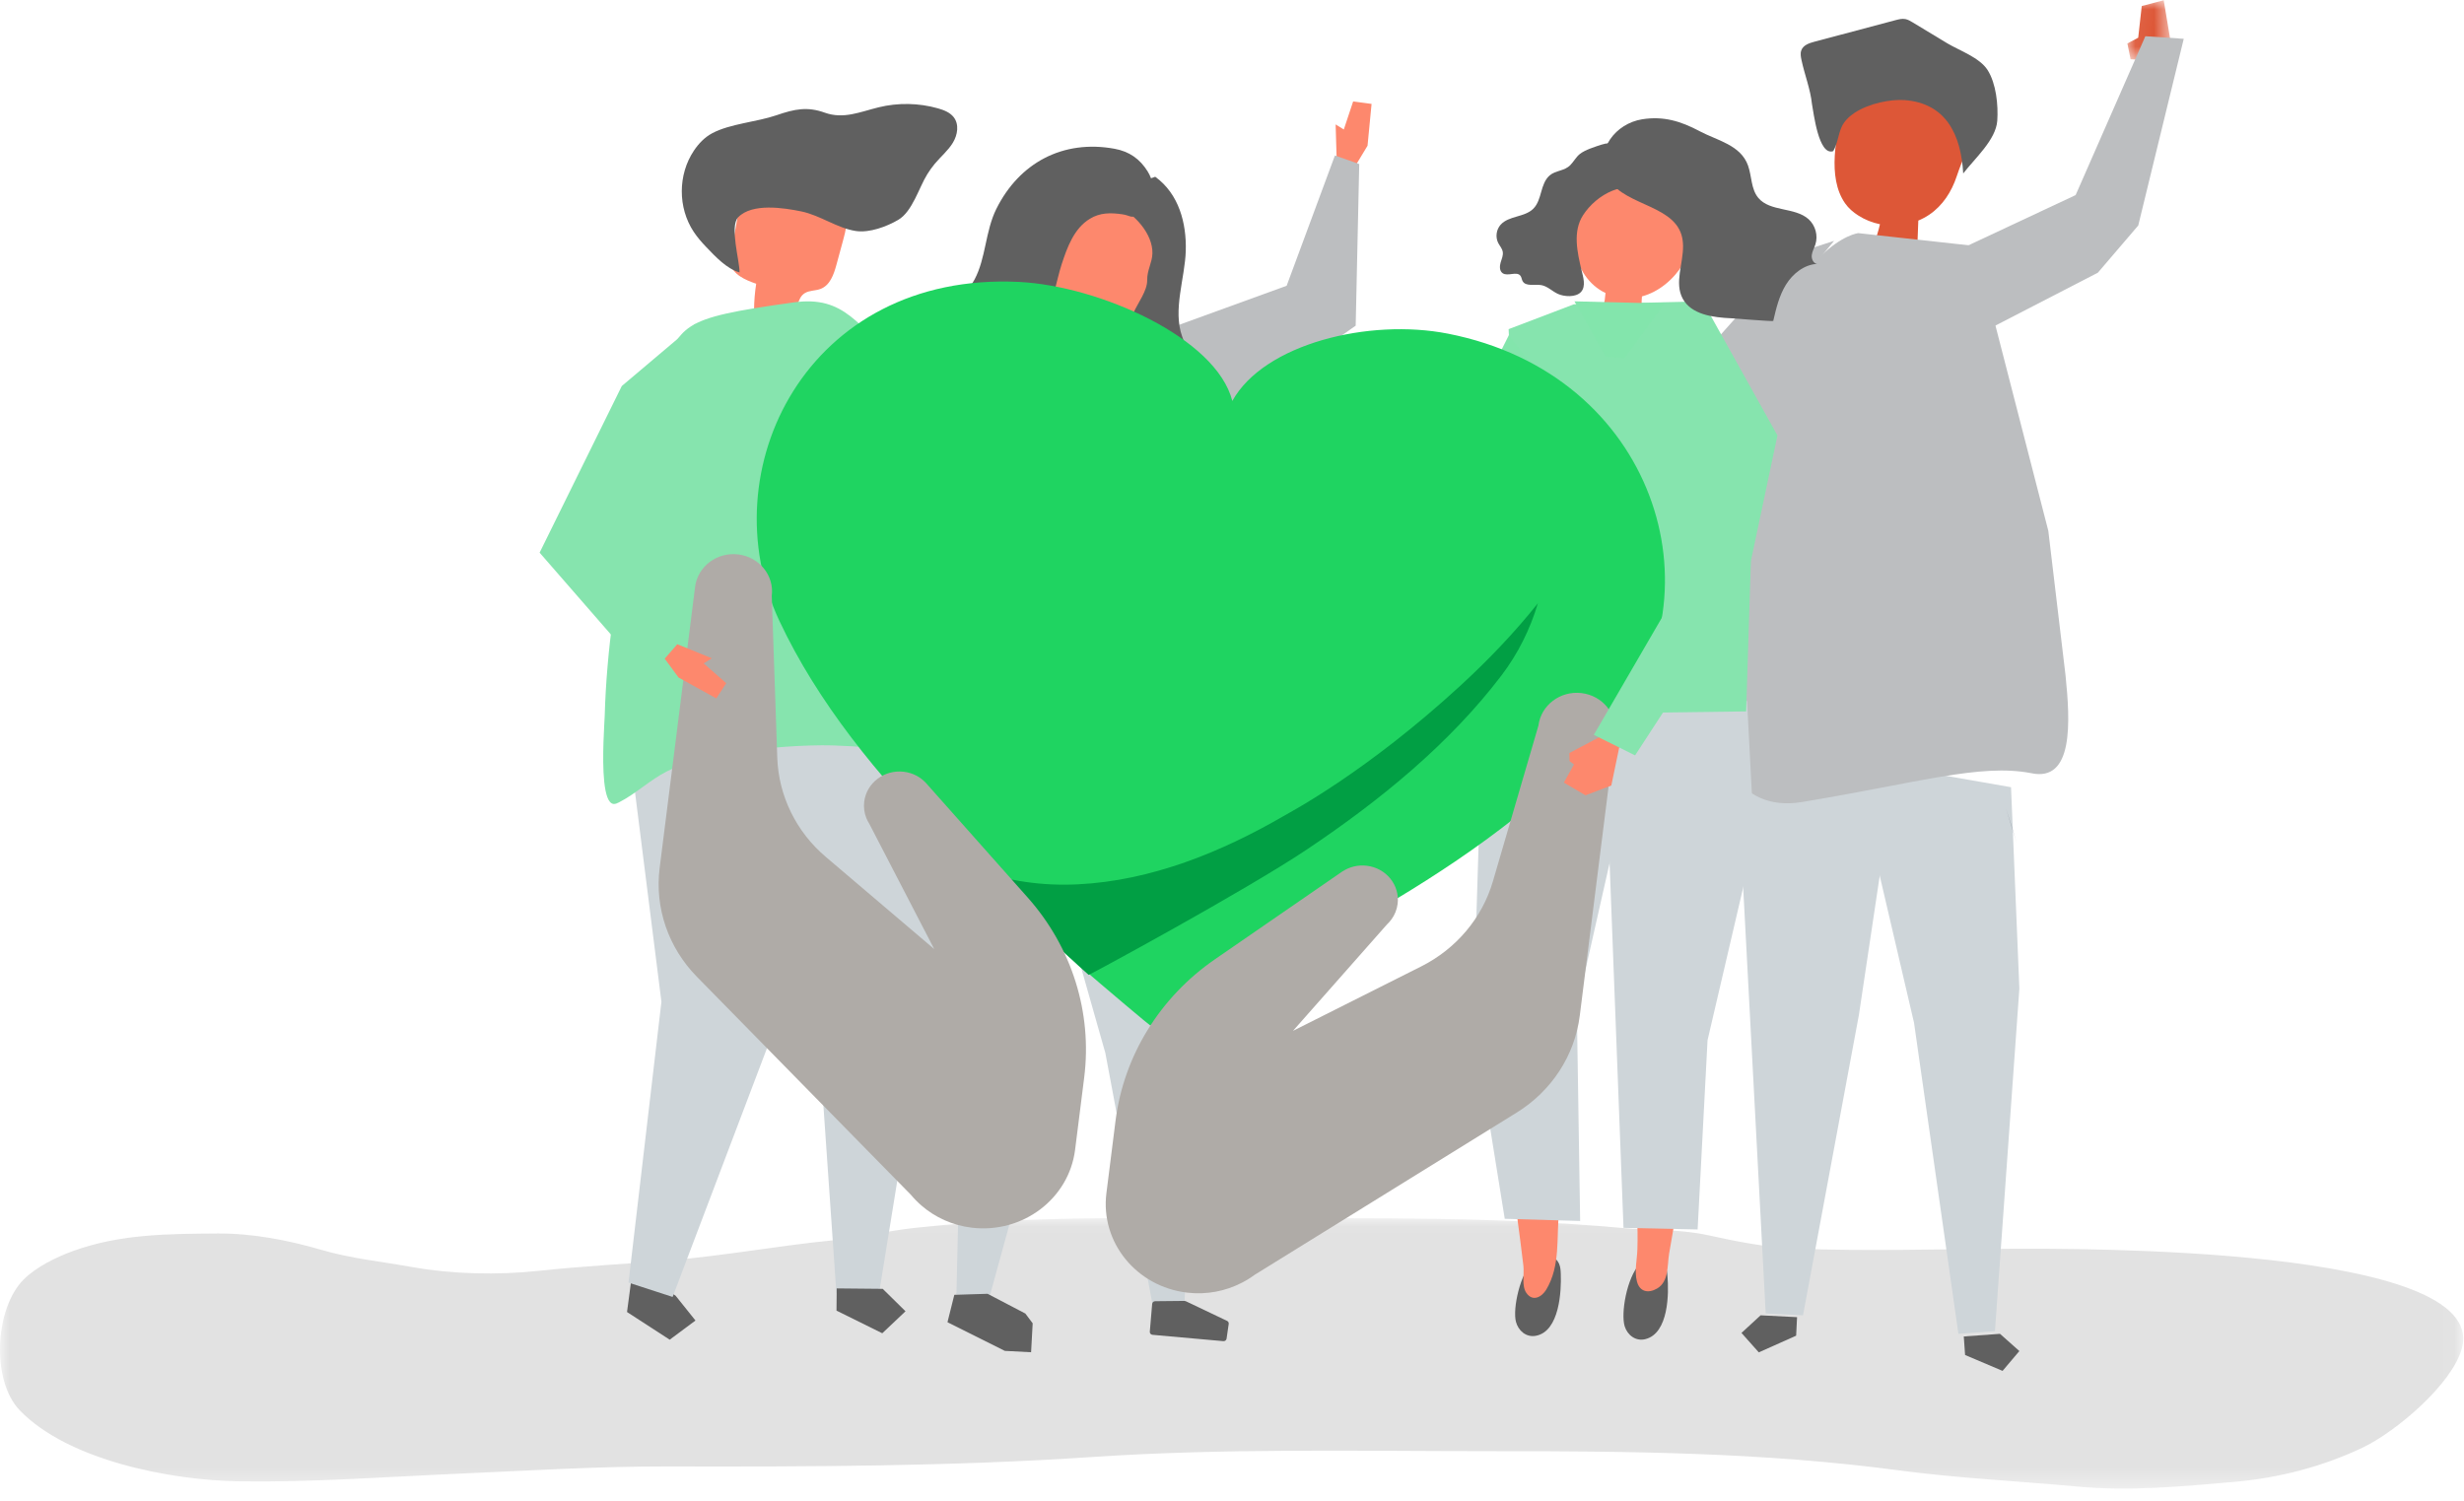 <?xml version="1.0" encoding="UTF-8"?>
<svg width="133px" height="81px" viewBox="0 0 133 81" version="1.1" xmlns="http://www.w3.org/2000/svg" xmlns:xlink="http://www.w3.org/1999/xlink">
    <title>5DF8996D-F6B3-4D51-BDA5-DE24E1694354</title>
    <defs>
        <polygon id="path-1" points="3.33579488e-05 0.029 132.958 0.029 132.958 14.635 3.33579488e-05 14.635"></polygon>
        <polygon id="path-3" points="0.071 0.014 2.405 0.014 2.405 3.305 0.071 3.305"></polygon>
    </defs>
    <g id="PC-(responsive-format)" stroke="none" stroke-width="1" fill="none" fill-rule="evenodd">
        <g id="01.homepage" transform="translate(-823, -527)">
            <g id="Group-103" transform="translate(823, 527)">
                <g id="Group-7">
                    <g id="Group-3" transform="translate(0, 65.719)">
                        <mask id="mask-2" fill="white">
                            <use xlink:href="#path-1"></use>
                        </mask>
                        <g id="Clip-2"></g>
                        <path d="M61,0.031 C57.106,0.042 53.212,0.135 49.326,0.568 C47.861,0.731 46.426,1.089 44.956,1.233 C42.022,1.522 39.141,2.06 36.197,2.309 C33.825,2.509 31.444,2.626 29.08,2.88 C26.864,3.118 24.409,3.064 22.21,2.67 C20.581,2.379 18.945,2.215 17.345,1.748 C15.554,1.225 13.61,0.85 11.742,0.864 C9.081,0.884 6.49,0.887 3.943,1.81 C3.05,2.135 1.956,2.668 1.276,3.348 C-0.278,4.906 -0.488,8.792 1.064,10.407 C3.676,13.126 9.255,14.193 12.917,14.244 C16.932,14.299 20.83,14.001 24.85,13.826 C28.586,13.663 32.311,13.431 36.053,13.439 C43.694,13.456 51.336,13.439 58.965,12.929 C66.13,12.449 73.314,12.614 80.497,12.614 C87.862,12.614 95.178,12.672 102.488,13.65 C105.674,14.077 108.92,14.226 112.121,14.524 C114.988,14.792 117.745,14.519 120.6,14.272 C122.998,14.065 125.381,13.449 127.559,12.408 C129.284,11.584 132.357,9.024 132.887,7.058 C134.37,1.545 111.991,1.678 108.555,1.69 C104.712,1.704 100.836,1.831 96.996,1.684 C95.38,1.622 93.789,1.308 92.212,0.961 C90.642,0.616 89.059,0.704 87.466,0.559 C80.825,-0.044 74.168,0.044 67.505,0.044 C65.339,0.043 63.169,0.024 61,0.031" id="Fill-1" fill="#E2E2E2" mask="url(#mask-2)"></path>
                    </g>
                    <g id="Group-6" transform="translate(114.759, 0)">
                        <mask id="mask-4" fill="white">
                            <use xlink:href="#path-3"></use>
                        </mask>
                        <g id="Clip-5"></g>
                        <polygon id="Fill-4" fill="#DD5737" mask="url(#mask-4)" points="1.871 3.305 2.405 2.251 2.033 0.014 0.847 0.325 0.656 2.034 0.071 2.347 0.244 3.196"></polygon>
                    </g>
                </g>
                <polygon id="Fill-8" fill="#C1755D" points="92 30.828 92.057 32.12 93.27 34 94 33.032 93.418 31.323 93.71 30.696 93.226 30"></polygon>
                <polygon id="Fill-9" fill="#BCBEC0" points="99 13 96.742 13.735 88.49 22.985 88 26.032 91.944 33 93.009 30.445 91.34 25.296 93.991 23.3 97.528 14.787"></polygon>
                <polygon id="Fill-10" fill="#CED5D9" points="108.55 42.493 109 53.366 107.682 71.854 105.71 72 103.314 55.209 100 41"></polygon>
                <polygon id="Fill-11" fill="#606060" points="106.07 73.142 108.093 74 109 72.929 107.954 72 106 72.142"></polygon>
                <polygon id="Fill-12" fill="#CED5D9" points="94.44 37.855 94 46.17 95.308 70.897 97.322 71 100.339 54.784 103 37"></polygon>
                <polygon id="Fill-13" fill="#606060" points="96.951 72.1 94.935 73 94 71.951 95.033 71 97 71.1"></polygon>
                <g id="Group-102" transform="translate(29, 1)">
                    <path d="M76.387,4.215 C74.799,3.855 73.166,3.532 71.577,3.855 C71.23,3.926 70.856,4.051 70.667,4.36 C70.594,4.48 70.555,4.618 70.519,4.754 C70.118,6.287 69.609,8.561 70.591,9.973 C70.778,10.242 71.03,10.456 71.3,10.629 C71.661,10.861 72.06,11.019 72.475,11.104 C72.39,11.485 72.27,11.859 72.119,12.218 C72.483,12.781 74.178,12.849 74.492,12.308 C74.509,11.841 74.526,11.373 74.545,10.906 C74.752,10.82 74.951,10.715 75.137,10.589 C75.862,10.098 76.339,9.353 76.617,8.521 C76.919,7.614 77.343,6.751 77.619,5.827 C77.72,5.49 77.799,5.105 77.626,4.8 C77.442,4.475 77.047,4.366 76.692,4.284 C76.588,4.26 76.487,4.237 76.387,4.215" id="Fill-14" fill="#DD5737"></path>
                    <path d="M71.104,5.091 C71.889,4.573 73.066,4.349 73.803,4.403 C76.033,4.57 76.85,6.254 76.969,8.364 C77.583,7.561 78.736,6.551 78.807,5.517 C78.864,4.671 78.749,3.518 78.289,2.787 C77.858,2.103 76.755,1.727 76.099,1.332 C75.481,0.959 74.863,0.586 74.245,0.211 C74.117,0.133 73.984,0.054 73.838,0.028 C73.664,-0.003 73.487,0.043 73.316,0.088 C71.855,0.476 70.394,0.864 68.933,1.253 C68.653,1.328 68.332,1.436 68.23,1.715 C68.167,1.884 68.204,2.074 68.242,2.25 C68.407,3.03 68.726,3.828 68.805,4.618 C68.895,5.078 69.16,7.43 69.951,7.159 C70.183,6.769 70.219,6.287 70.398,5.87 C70.532,5.56 70.787,5.302 71.104,5.091" id="Fill-16" fill="#606060"></path>
                    <path d="M77.603,12.278 L71.306,11.584 C71.306,11.584 67.802,11.97 65.425,20.528 C64.102,25.289 63.7,32.791 63.603,38.51 C63.751,39.325 64.616,42.899 68.269,42.293 C74.544,41.252 77.882,40.211 80.615,40.731 C82.943,41.251 82.746,37.955 82.49,35.44 L81.563,27.656 L77.603,12.278 Z" id="Fill-18" fill="#BCBEC0"></path>
                    <polygon id="Fill-20" fill="#FD886D" points="44.816 6.866 45.034 4.609 44.039 4.477 43.535 5.99 43.094 5.717 43.151 7.67 44.166 7.942"></polygon>
                    <polygon id="Fill-22" fill="#BCBEC0" points="30.026 18.211 40.45 14.425 43.056 7.393 44.368 7.855 44.176 16.58 34.42 23.427"></polygon>
                    <polygon id="Fill-24" fill="#CED5D9" points="29.182 43.867 20.244 41.241 22.921 55.941 22.629 68.766 22.606 68.852 22.626 68.854 22.626 68.882 24.363 68.945 24.363 68.944 24.428 68.947 27.612 57.36 28.939 45.131"></polygon>
                    <polygon id="Fill-26" fill="#606060" points="24.307 68.839 22.512 68.894 22.141 70.377 22.187 70.387 22.176 70.39 25.237 71.92 26.655 71.993 26.741 70.431 26.346 69.905"></polygon>
                    <polygon id="Fill-28" fill="#CED5D9" points="34.939 69.252 33.211 69.423 30.663 55.837 26.842 42.376 36.072 43.769"></polygon>
                    <path d="M35.004,69.238 L37.236,70.302 C37.297,70.331 37.333,70.396 37.323,70.463 L37.207,71.262 C37.195,71.344 37.118,71.402 37.033,71.395 L33.208,71.053 C33.121,71.044 33.056,70.971 33.063,70.885 L33.191,69.382 C33.198,69.302 33.267,69.241 33.349,69.239 L34.932,69.223 C34.957,69.223 34.982,69.228 35.004,69.238" id="Fill-30" fill="#606060"></path>
                    <path d="M31.175,16.409 C31.747,16.281 32.261,15.973 32.653,15.552 C33.661,14.471 33.867,13.046 33.832,11.674 C33.75,8.317 29.44,8.207 27.779,10.652 C26.297,12.833 28.023,17.108 31.175,16.409" id="Fill-32" fill="#FD886D"></path>
                    <path d="M31.328,10.136 C32.251,10.545 33.233,11.638 33.204,12.681 C33.191,13.183 32.913,13.582 32.922,14.12 C32.934,15.284 30.968,16.562 32.732,17.616 C33.313,17.964 34.022,18.132 34.686,17.97 C34.704,17.965 34.721,17.96 34.738,17.953 C34.876,17.892 34.938,17.731 34.931,17.587 C34.923,17.441 34.86,17.305 34.811,17.166 C34.291,15.728 34.964,14.014 35.005,12.533 C35.047,11.054 34.639,9.47 33.356,8.542 C32.522,8.812 31.906,9.171 31.514,9.932 L31.328,10.136 Z" id="Fill-34" fill="#606060"></path>
                    <path d="M20.16,41.139 C21.467,41.323 20.442,39.964 20.198,39.416 C20.422,39.391 20.639,39.374 20.85,39.309" id="Fill-36" fill="#F4D0C1"></path>
                    <polygon id="Fill-38" fill="#BCBEC0" points="24.442 15.994 13.066 29.904 18.024 38.764 20.318 38.164 17.864 30.702 20.995 26.809 27.241 22.125"></polygon>
                    <path d="M25.747,17.003 C26.278,16.842 26.801,16.666 27.202,16.217 C27.851,15.495 28.011,14.164 28.301,13.279 C28.606,12.346 28.97,11.336 29.825,10.811 C30.384,10.469 30.958,10.478 31.583,10.568 C32.012,10.631 32.002,10.789 32.402,10.627 C32.708,10.502 33.033,10.033 33.148,9.747 C33.342,9.264 33.225,8.704 32.951,8.259 C32.528,7.575 31.954,7.177 31.164,7.031 C28.387,6.522 26.019,7.78 24.778,10.28 C24.182,11.481 24.218,12.932 23.605,14.084 C23.227,14.794 22.642,15.213 22.301,15.98 C21.418,17.97 19.772,20.429 19.492,22.588 C19.479,22.689 19.473,22.806 19.584,22.864 C19.677,22.913 19.793,22.889 19.874,22.824 C20.671,22.184 21.466,21.543 22.262,20.904 C22.561,20.664 22.865,20.418 23.083,20.107 C23.628,19.333 23.609,18.215 24.354,17.616 C24.76,17.288 25.256,17.151 25.747,17.003" id="Fill-40" fill="#606060"></path>
                    <polygon id="Fill-42" fill="#E4D2B8" points="39.254 24.562 39.141 25.69 36.99 26.156 35.921 25.142 36.095 23.835 37.247 23.916 37.322 23.633 37.727 23.447"></polygon>
                    <polygon id="Fill-44" fill="#606060" points="5.003 68.633 4.845 69.822 7.149 71.316 8.54 70.281 7.466 68.94 5.161 67.444"></polygon>
                    <polygon id="Fill-46" fill="#CED5D9" points="4.925 68.235 6.702 53.075 4.563 36.103 5.045 32.493 14.6 32.142 14.944 38.019 13.341 53.099 7.306 69.009"></polygon>
                    <polygon id="Fill-48" fill="#CED5D9" points="21.611 33.842 21.637 49.14 18.445 68.834 16.147 68.812 14.885 50.6 11.93 32.371"></polygon>
                    <polygon id="Fill-50" fill="#606060" points="16.152 69.747 18.623 70.969 19.877 69.782 18.648 68.572 16.163 68.548"></polygon>
                    <path d="M13.838,16.169 C13.516,16.322 12.757,16.377 11.966,16.077 C11.806,16.018 11.699,15.869 11.702,15.703 C11.707,15.239 11.746,14.775 11.817,14.316 C11.223,14.114 10.537,13.812 10.433,13.213 C10.4,13.024 10.435,12.831 10.468,12.642 C10.607,11.863 10.747,11.083 10.886,10.305 C10.935,10.036 10.985,9.758 11.138,9.527 C11.404,9.122 11.921,8.944 12.412,8.862 C13.663,8.653 15.026,8.913 15.995,9.704 C16.254,9.915 16.487,10.168 16.6,10.474 C16.776,10.947 16.645,11.469 16.512,11.956 C16.39,12.404 16.268,12.853 16.146,13.301 C16.005,13.818 15.802,14.404 15.287,14.597 C15.014,14.7 14.691,14.669 14.443,14.822 C14.008,15.092 14.065,15.719 13.838,16.169" id="Fill-52" fill="#FD886D"></path>
                    <path d="M21.057,8.396 C21.18,8.202 21.312,8.013 21.46,7.837 C21.781,7.455 22.176,7.128 22.433,6.705 C22.691,6.282 22.783,5.707 22.472,5.318 C22.272,5.066 21.947,4.94 21.632,4.85 C20.594,4.555 19.473,4.535 18.423,4.793 C17.424,5.039 16.53,5.445 15.523,5.083 C14.578,4.743 13.896,4.882 12.908,5.222 C11.838,5.589 10.403,5.677 9.436,6.196 C9.032,6.412 8.71,6.752 8.458,7.127 C7.587,8.424 7.582,10.213 8.446,11.516 C8.64,11.809 8.872,12.075 9.116,12.33 C9.621,12.857 10.224,13.509 10.918,13.705 C10.934,13.106 10.369,11.218 10.846,10.727 C11.602,9.948 13.313,10.219 14.251,10.412 C15.275,10.621 16.186,11.32 17.201,11.47 C17.932,11.578 18.863,11.232 19.484,10.868 C20.252,10.419 20.609,9.108 21.057,8.396" id="Fill-54" fill="#606060"></path>
                    <path d="M3.575,39.044 C3.597,38.381 3.635,37.827 3.641,37.63 C3.69,35.852 3.854,34.077 4.085,32.311 C4.293,30.728 4.553,26.801 4.835,25.228 C5.066,23.929 5.874,20.689 6.458,19.485 C7.909,16.489 7.46,16.213 13.834,15.324 C16.627,14.934 17.287,16.614 19.571,18.545 C19.796,18.735 19.783,19.87 19.835,20.17 C19.927,20.698 20.026,21.227 20.139,21.753 C20.228,22.166 20.325,22.578 20.435,22.987 C20.435,22.987 22.351,31.405 23.619,33.194 C24.888,34.982 27.506,37.48 23.125,39.006 C22.348,39.249 21.568,39.48 20.76,39.602 C20.76,39.602 17.177,39.217 15.333,39.231 C13.637,39.244 11.932,39.409 10.264,39.686 C9.148,39.866 8.009,40.127 7.011,40.631 C6.06,41.111 5.372,41.817 4.406,42.314 C4.314,42.361 4.215,42.409 4.11,42.396 C3.555,42.321 3.528,40.44 3.575,39.044" id="Fill-56" fill="#86E4AE"></path>
                    <polygon id="Fill-58" fill="#86E4AE" points="8.54 16.476 4.563 19.837 0.127 28.832 5.73 35.265 6.694 31.668"></polygon>
                    <path d="M59.519,67.211 C59.734,66.982 59.984,66.857 60.268,66.9 C60.539,66.942 60.785,67.12 60.897,67.358 C60.974,67.521 60.991,67.702 61.005,67.879 C61.084,68.796 61.077,70.974 59.81,71.287 C59.278,71.419 58.839,71.054 58.696,70.593 C58.482,69.9 58.8,67.976 59.519,67.211" id="Fill-60" fill="#606060"></path>
                    <path d="M59.069,53.374 L59.135,58.969 C59.057,61.454 59.46,63.954 59.382,66.439 C59.365,67.01 59.209,67.612 59.359,68.18 C59.506,68.733 59.971,68.832 60.45,68.551 C61.091,68.175 60.988,67.297 61.096,66.658 C61.389,64.899 61.734,63.146 62.041,61.389 C62.191,60.527 61.881,59.319 61.948,58.448 L62.886,53.759 L59.069,53.374 Z" id="Fill-62" fill="#FD886D"></path>
                    <polygon id="Fill-64" fill="#CED5D9" points="65.692 44.335 63.169 55.15 62.633 65.365 58.632 65.279 57.543 36.706 65.301 36.842"></polygon>
                    <path d="M53.795,67.009 C54.019,66.792 54.275,66.681 54.555,66.741 C54.826,66.798 55.061,66.991 55.162,67.235 C55.231,67.401 55.24,67.584 55.247,67.762 C55.284,68.685 55.181,70.864 53.905,71.105 C53.369,71.207 52.946,70.817 52.826,70.347 C52.643,69.64 53.044,67.731 53.795,67.009" id="Fill-66" fill="#606060"></path>
                    <path d="M55.904,54.16 L55.565,59.745 C55.537,61.297 55.323,62.837 55.156,64.38 C55.001,65.811 55.242,67.304 54.466,68.607 C54.223,69.015 53.731,69.287 53.388,68.791 C53.123,68.408 53.28,67.77 53.23,67.337 C53.023,65.566 52.764,63.801 52.544,62.031 C52.436,61.164 52.804,59.971 52.78,59.097 L52.074,54.372 L55.904,54.16 Z" id="Fill-68" fill="#FD886D"></path>
                    <polygon id="Fill-70" fill="#CED5D9" points="50.84 43.673 50.514 54.172 52.222 64.79 56.292 64.908 56.112 53.417 58.266 43.887 58.989 37.65 52.531 36.914"></polygon>
                    <polygon id="Fill-72" fill="#86E4AE" points="55.95 15.427 62.907 15.266 66.942 22.506 65.508 29.287 65.252 37.401 55.327 37.532 52.061 37.02 52.928 28.349 52.432 16.767"></polygon>
                    <polygon id="Fill-74" fill="#83E5AC" points="54.853 20.196 52.341 27.628 48.591 28.926 38.331 26.26 39.711 24.201 48.734 24.486 52.445 17.091"></polygon>
                    <path d="M56.386,9.801 C57.435,6.859 61.461,7.962 62.291,10.581 C62.833,12.29 61.464,14.508 59.629,14.999 C59.621,15.066 59.615,15.13 59.615,15.183 C59.613,15.457 59.579,15.728 59.536,16.001 C59.52,16.104 57.914,15.805 57.734,15.771 C57.671,15.758 57.602,15.743 57.567,15.692 C57.503,15.595 57.608,15.307 57.619,15.199 C57.634,15.072 57.647,14.944 57.661,14.816 C56.755,14.39 56.184,13.482 56.025,12.558 C55.865,11.63 56.069,10.685 56.386,9.801" id="Fill-76" fill="#FD886D"></path>
                    <path d="M59.012,7.142 C59.228,7.353 59.313,7.648 59.375,7.931 C59.412,8.1 59.444,8.275 59.406,8.443 C59.257,9.112 58.57,9.076 58.039,9.292 C57.385,9.557 56.82,10.047 56.453,10.61 C55.879,11.491 56.137,12.626 56.37,13.598 C56.452,13.941 56.617,14.45 56.341,14.757 C56.061,15.067 55.414,15.019 55.079,14.859 C54.772,14.714 54.521,14.443 54.184,14.389 C53.828,14.332 53.348,14.482 53.182,14.167 C53.136,14.08 53.132,13.973 53.073,13.892 C52.876,13.62 52.387,13.938 52.11,13.748 C51.938,13.63 51.94,13.379 51.997,13.181 C52.055,12.982 52.153,12.781 52.112,12.58 C52.078,12.407 51.948,12.269 51.868,12.111 C51.71,11.799 51.764,11.394 52,11.13 C52.439,10.641 53.287,10.734 53.757,10.273 C54.002,10.033 54.097,9.688 54.189,9.36 C54.281,9.033 54.39,8.687 54.652,8.465 C54.975,8.191 55.441,8.238 55.76,7.913 C55.947,7.722 56.072,7.473 56.282,7.307 C56.56,7.088 57.1,6.92 57.445,6.808 C57.992,6.629 58.603,6.741 59.012,7.142" id="Fill-78" fill="#606060"></path>
                    <path d="M61.846,12.254 C61.865,13.222 61.366,14.27 61.829,15.122 C62.296,15.982 63.46,16.137 64.45,16.181 C64.613,16.188 66.706,16.363 66.715,16.324 C66.871,15.65 67.034,14.962 67.399,14.37 C67.764,13.777 68.375,13.286 69.076,13.245 C68.874,13.211 68.772,12.973 68.795,12.771 C68.818,12.57 68.926,12.389 68.989,12.196 C69.143,11.721 68.994,11.168 68.623,10.833 C67.882,10.168 66.541,10.444 65.907,9.679 C65.513,9.205 65.56,8.518 65.355,7.938 C64.956,6.819 63.687,6.586 62.736,6.079 C61.734,5.545 60.791,5.254 59.635,5.44 C58.201,5.67 57.136,7.078 57.688,8.403 C58.397,10.102 61.232,9.955 61.763,11.681 C61.818,11.87 61.842,12.06 61.846,12.254" id="Fill-80" fill="#606060"></path>
                    <polygon id="Fill-82" fill="#83E5AC" points="60.85 15.388 58.69 18.332 57.675 18.251 55.984 15.266"></polygon>
                    <path d="M79.281,42.655 C79.48,43.26 79.667,43.869 79.848,44.479" id="Fill-84" fill="#3B455A"></path>
                    <path d="M49.153,17.01 C44.902,16.176 39.234,17.551 37.517,20.644 C36.656,17.236 30.334,14.432 26.001,14.218 C14.566,13.657 9.259,24.395 13.07,32.517 C15.122,36.888 18.37,40.888 22.005,44.567 C25.049,47.648 33.059,54.371 33.087,54.354 C33.112,54.376 42.609,49.788 46.353,47.535 C50.824,44.845 55.004,41.752 58.122,38.01 C63.915,31.06 60.373,19.208 49.153,17.01" id="Fill-86" fill="#1FD461"></path>
                    <path d="M40.282,43.052 C36.959,44.977 33.155,46.545 29.171,46.736 C27.257,46.829 25.43,46.562 23.746,45.958 C26.612,48.752 29.746,51.633 29.763,51.624 C29.785,51.646 38.215,47.083 41.543,44.854 C45.519,42.192 49.242,39.141 52.036,35.473 C52.941,34.285 53.596,32.958 54.012,31.564 C52.752,33.145 51.339,34.624 49.832,36.008 C44.754,40.675 40.698,42.81 40.282,43.052 Z" id="Fill-88" fill="#019F44"></path>
                    <path d="M58.181,38.644 C58.315,37.544 57.503,36.547 56.363,36.412 C55.219,36.278 54.18,37.063 54.04,38.166 L54.04,38.168 L51.582,46.577 C51.002,48.556 49.602,50.217 47.713,51.167 L40.793,54.645 L45.877,48.888 C45.962,48.809 46.038,48.722 46.107,48.627 L46.11,48.624 C46.284,48.384 46.401,48.101 46.44,47.791 C46.568,46.777 45.821,45.855 44.77,45.732 C44.292,45.676 43.836,45.796 43.468,46.036 L43.467,46.034 L36.578,50.783 C33.601,52.835 31.654,55.999 31.213,59.503 L30.721,63.407 C30.387,66.051 32.338,68.454 35.079,68.776 C36.138,68.901 37.158,68.693 38.032,68.242 C38.271,68.119 38.499,67.978 38.715,67.819 L52.867,59.057 C54.754,57.889 56.002,55.971 56.272,53.825 L58.181,38.644 Z" id="Fill-90" fill="#AFABA7"></path>
                    <path d="M8.52,30.673 C8.663,29.574 9.7,28.793 10.84,28.926 C11.983,29.061 12.797,30.064 12.658,31.167 L12.658,31.17 L12.955,39.901 C13.026,41.957 13.972,43.894 15.572,45.253 L21.427,50.231 L17.921,43.465 C17.86,43.368 17.806,43.267 17.763,43.16 L17.762,43.157 C17.653,42.884 17.609,42.581 17.648,42.271 C17.776,41.257 18.731,40.535 19.782,40.659 C20.259,40.714 20.672,40.936 20.97,41.255 L20.971,41.254 L26.479,47.456 C28.86,50.137 29.963,53.659 29.522,57.163 L29.03,61.067 C28.696,63.711 26.205,65.592 23.466,65.272 C22.406,65.147 21.469,64.71 20.731,64.069 C20.53,63.894 20.343,63.704 20.173,63.5 L8.612,51.721 C7.07,50.15 6.336,48 6.606,45.854 L8.52,30.673 Z" id="Fill-92" fill="#AFABA7"></path>
                    <polygon id="Fill-94" fill="#FD886D" points="57.386 38.758 58.408 39.316 57.974 41.402 56.58 41.931 55.414 41.245 55.959 40.263 55.72 40.083 55.71 39.65"></polygon>
                    <polygon id="Fill-96" fill="#86E4AE" points="63.206 16.788 65.589 20.671 65.478 30.228 59.257 39.775 57.03 38.667 61.933 30.226 61.034 23.656"></polygon>
                    <polygon id="Fill-98" fill="#BCBEC0" points="77.04 12.341 83.037 9.531 86.8 0.956 88.873 1.095 86.417 11.171 84.237 13.72 76.847 17.534"></polygon>
                    <polygon id="Fill-100" fill="#FD886D" points="7.625 35.571 9.663 36.699 10.2 35.879 8.983 34.81 9.423 34.535 7.558 33.775 6.879 34.555"></polygon>
                </g>
            </g>
        </g>
    </g>
</svg>